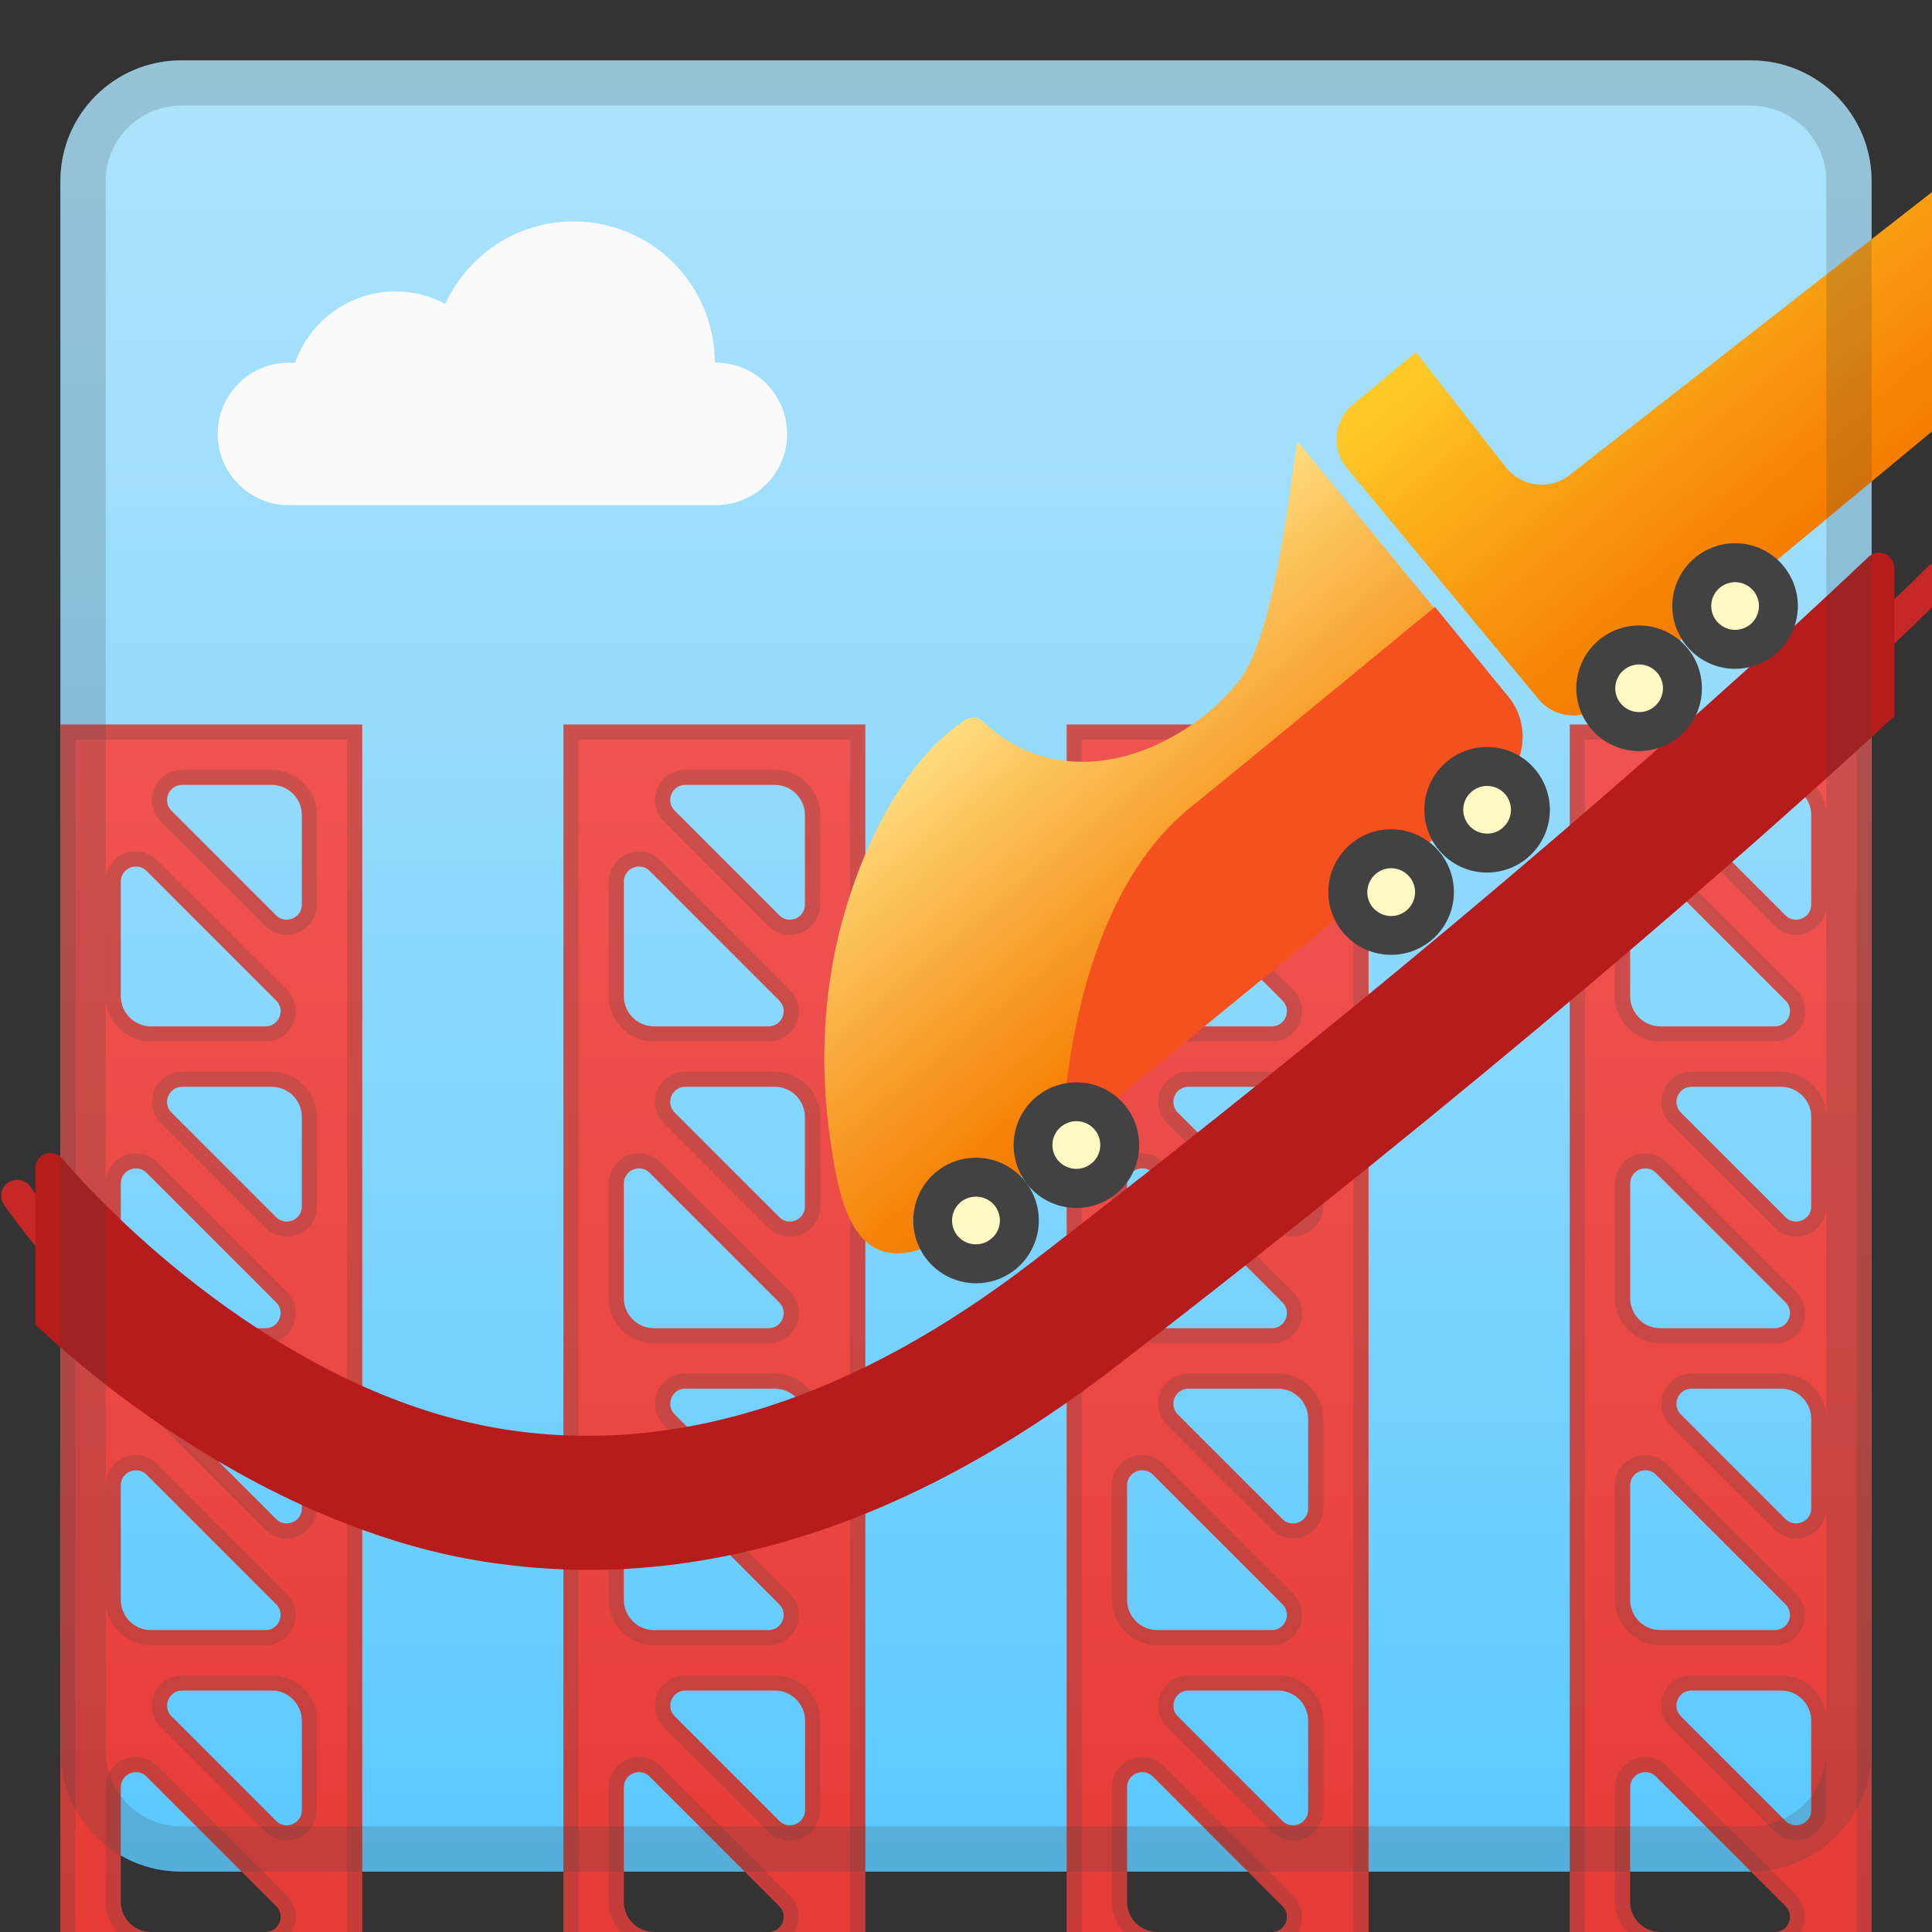 <svg width="80" height="80" viewBox="0 0 100 100" fill="none" xmlns="http://www.w3.org/2000/svg">
<rect x="0" y="0" width="100" height="100" fill="#333333" stroke="none"/>
<g clip-path="url(#clip0)">
<path d="M90.625 96.875H9.375C5.922 96.875 3.125 94.078 3.125 90.625V9.375C3.125 5.922 5.922 3.125 9.375 3.125H90.625C94.078 3.125 96.875 5.922 96.875 9.375V90.625C96.875 94.078 94.078 96.875 90.625 96.875Z" fill="url(#paint0_linear)"/>
<path d="M81.25 37.5V103.125H96.875V37.5H81.25ZM84.375 98.438V92.508C84.375 91.812 85.219 91.461 85.711 91.953L92.422 98.664C92.914 99.156 92.562 100 91.867 100H85.938C85.078 100 84.375 99.297 84.375 98.438ZM92.414 94.25L87 88.836C86.508 88.344 86.859 87.5 87.555 87.5H92.188C93.047 87.5 93.75 88.203 93.75 89.062V93.695C93.75 94.391 92.906 94.742 92.414 94.25ZM84.375 82.812V76.883C84.375 76.188 85.219 75.836 85.711 76.328L92.422 83.039C92.914 83.531 92.562 84.375 91.867 84.375H85.938C85.078 84.375 84.375 83.672 84.375 82.812ZM92.414 78.625L87 73.211C86.508 72.719 86.859 71.875 87.555 71.875H92.188C93.047 71.875 93.75 72.578 93.75 73.438V78.07C93.75 78.766 92.906 79.117 92.414 78.625ZM84.375 67.188V61.258C84.375 60.562 85.219 60.211 85.711 60.703L92.422 67.414C92.914 67.906 92.562 68.75 91.867 68.75H85.938C85.078 68.75 84.375 68.047 84.375 67.188ZM92.414 63L87 57.586C86.508 57.094 86.859 56.25 87.555 56.25H92.188C93.047 56.25 93.75 56.953 93.75 57.812V62.445C93.75 63.141 92.906 63.492 92.414 63ZM84.375 51.562V45.633C84.375 44.938 85.219 44.586 85.711 45.078L92.422 51.789C92.914 52.281 92.562 53.125 91.867 53.125H85.938C85.078 53.125 84.375 52.422 84.375 51.562ZM92.414 47.375L87 41.961C86.508 41.469 86.859 40.625 87.555 40.625H92.188C93.047 40.625 93.75 41.328 93.75 42.188V46.82C93.75 47.516 92.906 47.867 92.414 47.375ZM91.867 37.5H85.938H91.867Z" fill="url(#paint1_linear)"/>
<path opacity="0.2" d="M96.094 38.281V102.344H82.031V38.281H96.094ZM92.961 48.383C93.828 48.383 94.531 47.68 94.531 46.82V42.188C94.531 40.898 93.477 39.844 92.188 39.844H87.555C86.922 39.844 86.352 40.219 86.109 40.805C85.867 41.391 86 42.062 86.445 42.508L91.859 47.922C92.156 48.219 92.547 48.383 92.961 48.383ZM85.938 53.906H91.867C92.5 53.906 93.07 53.531 93.312 52.945C93.555 52.359 93.422 51.688 92.977 51.242L86.258 44.531C85.961 44.234 85.57 44.07 85.156 44.07C84.289 44.07 83.586 44.773 83.586 45.633V51.562C83.594 52.852 84.648 53.906 85.938 53.906ZM92.961 64.008C93.828 64.008 94.531 63.305 94.531 62.445V57.812C94.531 56.523 93.477 55.469 92.188 55.469H87.555C86.922 55.469 86.352 55.844 86.109 56.43C85.867 57.016 86 57.688 86.445 58.133L91.859 63.547C92.156 63.844 92.547 64.008 92.961 64.008ZM85.938 69.531H91.867C92.5 69.531 93.07 69.156 93.312 68.57C93.555 67.984 93.422 67.312 92.977 66.867L86.258 60.156C85.961 59.859 85.57 59.695 85.156 59.695C84.289 59.695 83.586 60.398 83.586 61.258V67.188C83.594 68.477 84.648 69.531 85.938 69.531ZM92.961 79.633C93.828 79.633 94.531 78.93 94.531 78.07V73.438C94.531 72.148 93.477 71.094 92.188 71.094H87.555C86.922 71.094 86.352 71.469 86.109 72.055C85.867 72.641 86 73.312 86.445 73.758L91.859 79.172C92.156 79.469 92.547 79.633 92.961 79.633ZM85.938 85.156H91.867C92.5 85.156 93.07 84.781 93.312 84.195C93.555 83.609 93.422 82.938 92.977 82.492L86.258 75.781C85.961 75.484 85.57 75.32 85.156 75.32C84.289 75.32 83.586 76.023 83.586 76.883V82.812C83.594 84.102 84.648 85.156 85.938 85.156ZM92.961 95.258C93.828 95.258 94.531 94.555 94.531 93.695V89.062C94.531 87.773 93.477 86.719 92.188 86.719H87.555C86.922 86.719 86.352 87.094 86.109 87.68C85.867 88.266 86 88.938 86.445 89.383L91.859 94.797C92.156 95.094 92.547 95.258 92.961 95.258ZM85.938 100.781H91.867C92.5 100.781 93.07 100.406 93.312 99.82C93.555 99.234 93.422 98.562 92.977 98.117L86.266 91.406C85.969 91.109 85.578 90.945 85.164 90.945C84.297 90.945 83.594 91.648 83.594 92.508V98.438C83.594 99.727 84.648 100.781 85.938 100.781ZM96.875 37.5H81.25V103.125H96.875V37.5ZM92.961 47.602C92.766 47.602 92.57 47.531 92.414 47.375L87 41.961C86.508 41.469 86.859 40.625 87.555 40.625H92.188C93.047 40.625 93.75 41.328 93.75 42.188V46.82C93.75 47.289 93.367 47.602 92.961 47.602ZM85.938 53.125C85.078 53.125 84.375 52.422 84.375 51.562V45.633C84.375 45.164 84.758 44.852 85.164 44.852C85.359 44.852 85.555 44.922 85.711 45.078L92.422 51.789C92.914 52.281 92.562 53.125 91.867 53.125H85.938ZM92.961 63.227C92.766 63.227 92.57 63.156 92.414 63L87 57.586C86.508 57.094 86.859 56.25 87.555 56.25H92.188C93.047 56.25 93.75 56.953 93.75 57.812V62.445C93.75 62.914 93.367 63.227 92.961 63.227ZM85.938 68.75C85.078 68.75 84.375 68.047 84.375 67.188V61.258C84.375 60.789 84.758 60.477 85.164 60.477C85.359 60.477 85.555 60.547 85.711 60.703L92.422 67.414C92.914 67.906 92.562 68.75 91.867 68.75H85.938ZM92.961 78.852C92.766 78.852 92.57 78.781 92.414 78.625L87 73.211C86.508 72.719 86.859 71.875 87.555 71.875H92.188C93.047 71.875 93.75 72.578 93.75 73.438V78.07C93.75 78.539 93.367 78.852 92.961 78.852ZM85.938 84.375C85.078 84.375 84.375 83.672 84.375 82.812V76.883C84.375 76.414 84.758 76.102 85.164 76.102C85.359 76.102 85.555 76.172 85.711 76.328L92.422 83.039C92.914 83.531 92.562 84.375 91.867 84.375H85.938ZM92.961 94.477C92.766 94.477 92.57 94.406 92.414 94.25L87 88.836C86.508 88.344 86.859 87.5 87.555 87.5H92.188C93.047 87.5 93.75 88.203 93.75 89.062V93.695C93.75 94.164 93.367 94.477 92.961 94.477ZM85.938 100C85.078 100 84.375 99.297 84.375 98.438V92.508C84.375 92.039 84.758 91.727 85.164 91.727C85.359 91.727 85.555 91.797 85.711 91.953L92.422 98.664C92.914 99.156 92.562 100 91.867 100H85.938Z" fill="#424242"/>
<path d="M55.211 37.5V103.125H70.836V37.5H55.211ZM58.336 98.438V92.508C58.336 91.812 59.18 91.461 59.672 91.953L66.383 98.664C66.875 99.156 66.523 100 65.828 100H59.898C59.484 100 59.087 99.835 58.794 99.542C58.501 99.249 58.336 98.852 58.336 98.438ZM66.375 94.25L60.961 88.836C60.469 88.344 60.82 87.5 61.516 87.5H66.148C67.008 87.5 67.711 88.203 67.711 89.062V93.695C67.711 94.391 66.867 94.742 66.375 94.25ZM58.336 82.812V76.883C58.336 76.188 59.18 75.836 59.672 76.328L66.383 83.039C66.875 83.531 66.523 84.375 65.828 84.375H59.898C59.484 84.375 59.087 84.21 58.794 83.917C58.501 83.624 58.336 83.227 58.336 82.812ZM66.375 78.625L60.961 73.211C60.469 72.719 60.82 71.875 61.516 71.875H66.148C67.008 71.875 67.711 72.578 67.711 73.438V78.07C67.711 78.766 66.867 79.117 66.375 78.625ZM58.336 67.188V61.258C58.336 60.562 59.18 60.211 59.672 60.703L66.383 67.414C66.875 67.906 66.523 68.75 65.828 68.75H59.898C59.484 68.75 59.087 68.585 58.794 68.292C58.501 67.999 58.336 67.602 58.336 67.188ZM66.375 63L60.961 57.586C60.469 57.094 60.82 56.25 61.516 56.25H66.148C67.008 56.25 67.711 56.953 67.711 57.812V62.445C67.711 63.141 66.867 63.492 66.375 63ZM58.336 51.562V45.633C58.336 44.938 59.18 44.586 59.672 45.078L66.383 51.789C66.875 52.281 66.523 53.125 65.828 53.125H59.898C59.484 53.125 59.087 52.96 58.794 52.667C58.501 52.374 58.336 51.977 58.336 51.562ZM66.375 47.375L60.961 41.961C60.469 41.469 60.82 40.625 61.516 40.625H66.148C67.008 40.625 67.711 41.328 67.711 42.188V46.82C67.711 47.516 66.867 47.867 66.375 47.375ZM65.82 37.5H59.891H65.82Z" fill="url(#paint2_linear)"/>
<path opacity="0.2" d="M70.055 38.281V102.344H55.992V38.281H70.055ZM66.922 48.383C67.789 48.383 68.492 47.68 68.492 46.82V42.188C68.492 40.898 67.438 39.844 66.148 39.844H61.516C60.883 39.844 60.312 40.219 60.07 40.805C59.828 41.391 59.961 42.062 60.406 42.508L65.82 47.922C66.117 48.219 66.508 48.383 66.922 48.383ZM59.898 53.906H65.828C66.461 53.906 67.031 53.531 67.273 52.945C67.516 52.359 67.383 51.688 66.938 51.242L60.219 44.531C59.922 44.234 59.531 44.07 59.117 44.07C58.25 44.07 57.547 44.773 57.547 45.633V51.562C57.555 52.852 58.602 53.906 59.898 53.906ZM66.922 64.008C67.789 64.008 68.492 63.305 68.492 62.445V57.812C68.492 56.523 67.438 55.469 66.148 55.469H61.516C60.883 55.469 60.312 55.844 60.07 56.43C59.828 57.016 59.961 57.688 60.406 58.133L65.82 63.547C66.117 63.844 66.508 64.008 66.922 64.008ZM59.898 69.531H65.828C66.461 69.531 67.031 69.156 67.273 68.57C67.516 67.984 67.383 67.312 66.938 66.867L60.219 60.156C59.922 59.859 59.531 59.695 59.117 59.695C58.25 59.695 57.547 60.398 57.547 61.258V67.188C57.555 68.477 58.602 69.531 59.898 69.531ZM66.922 79.633C67.789 79.633 68.492 78.93 68.492 78.07V73.438C68.492 72.148 67.438 71.094 66.148 71.094H61.516C60.883 71.094 60.312 71.469 60.07 72.055C59.828 72.641 59.961 73.312 60.406 73.758L65.82 79.172C66.117 79.469 66.508 79.633 66.922 79.633ZM59.898 85.156H65.828C66.461 85.156 67.031 84.781 67.273 84.195C67.516 83.609 67.383 82.938 66.938 82.492L60.219 75.781C59.922 75.484 59.531 75.32 59.117 75.32C58.25 75.32 57.547 76.023 57.547 76.883V82.812C57.555 84.102 58.602 85.156 59.898 85.156ZM66.922 95.258C67.789 95.258 68.492 94.555 68.492 93.695V89.062C68.492 87.773 67.438 86.719 66.148 86.719H61.516C60.883 86.719 60.312 87.094 60.07 87.68C59.828 88.266 59.961 88.938 60.406 89.383L65.82 94.797C66.117 95.094 66.508 95.258 66.922 95.258ZM59.898 100.781H65.828C66.461 100.781 67.031 100.406 67.273 99.82C67.516 99.234 67.383 98.562 66.938 98.117L60.219 91.406C59.922 91.109 59.531 90.945 59.117 90.945C58.25 90.945 57.547 91.648 57.547 92.508V98.438C57.555 99.727 58.602 100.781 59.898 100.781ZM70.836 37.5H55.211V103.125H70.836V37.5ZM66.922 47.602C66.727 47.602 66.531 47.531 66.375 47.375L60.961 41.961C60.469 41.469 60.82 40.625 61.516 40.625H66.148C67.008 40.625 67.711 41.328 67.711 42.188V46.82C67.711 47.289 67.32 47.602 66.922 47.602ZM59.898 53.125C59.039 53.125 58.336 52.422 58.336 51.562V45.633C58.336 45.164 58.719 44.852 59.125 44.852C59.32 44.852 59.516 44.922 59.672 45.078L66.383 51.789C66.875 52.281 66.523 53.125 65.828 53.125H59.898ZM66.922 63.227C66.727 63.227 66.531 63.156 66.375 63L60.961 57.586C60.469 57.094 60.82 56.25 61.516 56.25H66.148C67.008 56.25 67.711 56.953 67.711 57.812V62.445C67.711 62.914 67.32 63.227 66.922 63.227ZM59.898 68.75C59.039 68.75 58.336 68.047 58.336 67.188V61.258C58.336 60.789 58.719 60.477 59.125 60.477C59.32 60.477 59.516 60.547 59.672 60.703L66.383 67.414C66.875 67.906 66.523 68.75 65.828 68.75H59.898ZM66.922 78.852C66.727 78.852 66.531 78.781 66.375 78.625L60.961 73.211C60.469 72.719 60.82 71.875 61.516 71.875H66.148C67.008 71.875 67.711 72.578 67.711 73.438V78.07C67.711 78.539 67.32 78.852 66.922 78.852ZM59.898 84.375C59.039 84.375 58.336 83.672 58.336 82.812V76.883C58.336 76.414 58.719 76.102 59.125 76.102C59.32 76.102 59.516 76.172 59.672 76.328L66.383 83.039C66.875 83.531 66.523 84.375 65.828 84.375H59.898ZM66.922 94.477C66.727 94.477 66.531 94.406 66.375 94.25L60.961 88.836C60.469 88.344 60.82 87.5 61.516 87.5H66.148C67.008 87.5 67.711 88.203 67.711 89.062V93.695C67.711 94.164 67.32 94.477 66.922 94.477ZM59.898 100C59.039 100 58.336 99.297 58.336 98.438V92.508C58.336 92.039 58.719 91.727 59.125 91.727C59.32 91.727 59.516 91.797 59.672 91.953L66.383 98.664C66.875 99.156 66.523 100 65.828 100H59.898Z" fill="#424242"/>
<path d="M29.164 37.5V103.125H44.789V37.5H29.164ZM32.289 98.438V92.508C32.289 91.812 33.133 91.461 33.625 91.953L40.336 98.664C40.828 99.156 40.477 100 39.781 100H33.852C32.992 100 32.289 99.297 32.289 98.438ZM40.336 94.25L34.922 88.836C34.43 88.344 34.781 87.5 35.477 87.5H40.109C40.969 87.5 41.672 88.203 41.672 89.062V93.695C41.664 94.391 40.828 94.742 40.336 94.25ZM32.289 82.812V76.883C32.289 76.188 33.133 75.836 33.625 76.328L40.336 83.039C40.828 83.531 40.477 84.375 39.781 84.375H33.852C32.992 84.375 32.289 83.672 32.289 82.812ZM40.336 78.625L34.922 73.211C34.43 72.719 34.773 71.875 35.469 71.875H40.102C40.961 71.875 41.664 72.578 41.664 73.438V78.07C41.664 78.766 40.828 79.117 40.336 78.625ZM32.289 67.188V61.258C32.289 60.562 33.133 60.211 33.625 60.703L40.336 67.414C40.828 67.906 40.477 68.75 39.781 68.75H33.852C32.992 68.75 32.289 68.047 32.289 67.188ZM40.336 63L34.922 57.586C34.43 57.094 34.773 56.25 35.469 56.25H40.102C40.961 56.25 41.664 56.953 41.664 57.812V62.445C41.664 63.141 40.828 63.492 40.336 63ZM32.289 51.562V45.633C32.289 44.938 33.133 44.586 33.625 45.078L40.336 51.789C40.828 52.281 40.477 53.125 39.781 53.125H33.852C32.992 53.125 32.289 52.422 32.289 51.562ZM40.336 47.375L34.922 41.961C34.43 41.469 34.773 40.625 35.469 40.625H40.102C40.961 40.625 41.664 41.328 41.664 42.188V46.82C41.664 47.516 40.828 47.867 40.336 47.375ZM39.781 37.5H33.852H39.781Z" fill="url(#paint3_linear)"/>
<path opacity="0.2" d="M44.008 38.281V102.344H29.945V38.281H44.008ZM40.883 48.383C41.75 48.383 42.453 47.68 42.453 46.82V42.188C42.453 40.898 41.398 39.844 40.109 39.844H35.469C34.836 39.844 34.266 40.219 34.023 40.805C33.781 41.391 33.914 42.062 34.359 42.508L39.773 47.922C40.078 48.219 40.469 48.383 40.883 48.383ZM33.852 53.906H39.781C40.414 53.906 40.984 53.531 41.227 52.945C41.469 52.359 41.336 51.688 40.891 51.242L34.18 44.531C33.883 44.234 33.492 44.07 33.078 44.07C32.211 44.07 31.508 44.773 31.508 45.633V51.562C31.508 52.852 32.562 53.906 33.852 53.906ZM40.883 64.008C41.75 64.008 42.453 63.305 42.453 62.445V57.812C42.453 56.523 41.398 55.469 40.109 55.469H35.469C34.836 55.469 34.266 55.844 34.023 56.43C33.781 57.016 33.914 57.688 34.359 58.133L39.773 63.547C40.078 63.844 40.469 64.008 40.883 64.008ZM33.852 69.531H39.781C40.414 69.531 40.984 69.156 41.227 68.57C41.469 67.984 41.336 67.312 40.891 66.867L34.18 60.156C33.883 59.859 33.492 59.695 33.078 59.695C32.211 59.695 31.508 60.398 31.508 61.258V67.188C31.508 68.477 32.562 69.531 33.852 69.531ZM40.883 79.633C41.75 79.633 42.453 78.93 42.453 78.07V73.438C42.453 72.148 41.398 71.094 40.109 71.094H35.469C34.836 71.094 34.266 71.469 34.023 72.055C33.781 72.641 33.914 73.312 34.359 73.758L39.773 79.172C40.078 79.469 40.469 79.633 40.883 79.633ZM33.852 85.156H39.781C40.414 85.156 40.984 84.781 41.227 84.195C41.469 83.609 41.336 82.938 40.891 82.492L34.18 75.781C33.883 75.484 33.492 75.32 33.078 75.32C32.211 75.32 31.508 76.023 31.508 76.883V82.812C31.508 84.102 32.562 85.156 33.852 85.156ZM40.883 95.258C41.75 95.258 42.453 94.555 42.453 93.695V89.062C42.453 87.773 41.398 86.719 40.109 86.719H35.469C34.836 86.719 34.266 87.094 34.023 87.68C33.781 88.266 33.914 88.938 34.359 89.383L39.773 94.797C40.078 95.094 40.469 95.258 40.883 95.258ZM33.852 100.781H39.781C40.414 100.781 40.984 100.406 41.227 99.82C41.469 99.234 41.336 98.562 40.891 98.117L34.18 91.406C33.883 91.109 33.492 90.945 33.078 90.945C32.211 90.945 31.508 91.648 31.508 92.508V98.438C31.508 99.727 32.562 100.781 33.852 100.781ZM44.789 37.5H29.164V103.125H44.789V37.5ZM40.883 47.602C40.688 47.602 40.492 47.531 40.336 47.375L34.922 41.961C34.43 41.469 34.773 40.625 35.469 40.625H40.102C40.961 40.625 41.664 41.328 41.664 42.188V46.82C41.664 47.289 41.281 47.602 40.883 47.602ZM33.852 53.125C32.992 53.125 32.289 52.422 32.289 51.562V45.633C32.289 45.164 32.672 44.852 33.078 44.852C33.273 44.852 33.469 44.922 33.625 45.078L40.336 51.789C40.828 52.281 40.477 53.125 39.781 53.125H33.852ZM40.883 63.227C40.688 63.227 40.492 63.156 40.336 63L34.922 57.586C34.43 57.094 34.773 56.25 35.469 56.25H40.102C40.961 56.25 41.664 56.953 41.664 57.812V62.445C41.664 62.914 41.281 63.227 40.883 63.227ZM33.852 68.75C32.992 68.75 32.289 68.047 32.289 67.188V61.258C32.289 60.789 32.672 60.477 33.078 60.477C33.273 60.477 33.469 60.547 33.625 60.703L40.336 67.414C40.828 67.906 40.477 68.75 39.781 68.75H33.852ZM40.883 78.852C40.688 78.852 40.492 78.781 40.336 78.625L34.922 73.211C34.43 72.719 34.773 71.875 35.469 71.875H40.102C40.961 71.875 41.664 72.578 41.664 73.438V78.07C41.664 78.539 41.281 78.852 40.883 78.852ZM33.852 84.375C32.992 84.375 32.289 83.672 32.289 82.812V76.883C32.289 76.414 32.672 76.102 33.078 76.102C33.273 76.102 33.469 76.172 33.625 76.328L40.336 83.039C40.828 83.531 40.477 84.375 39.781 84.375H33.852ZM40.883 94.477C40.688 94.477 40.492 94.406 40.336 94.25L34.922 88.836C34.43 88.344 34.781 87.5 35.477 87.5H40.109C40.969 87.5 41.672 88.203 41.672 89.062V93.695C41.664 94.164 41.281 94.477 40.883 94.477ZM33.852 100C32.992 100 32.289 99.297 32.289 98.438V92.508C32.289 92.039 32.672 91.727 33.078 91.727C33.273 91.727 33.469 91.797 33.625 91.953L40.336 98.664C40.828 99.156 40.477 100 39.781 100H33.852Z" fill="#424242"/>
<path d="M3.125 37.5V103.125H18.75V37.5H3.125ZM6.25 98.438V92.508C6.25 91.812 7.094 91.461 7.586 91.953L14.297 98.664C14.789 99.156 14.438 100 13.742 100H7.812C6.953 100 6.25 99.297 6.25 98.438ZM14.289 94.25L8.875 88.836C8.383 88.344 8.734 87.5 9.43 87.5H14.062C14.922 87.5 15.625 88.203 15.625 89.062V93.695C15.625 94.391 14.781 94.742 14.289 94.25ZM6.25 82.812V76.883C6.25 76.188 7.094 75.836 7.586 76.328L14.297 83.039C14.789 83.531 14.438 84.375 13.742 84.375H7.812C6.953 84.375 6.25 83.672 6.25 82.812ZM14.289 78.625L8.875 73.211C8.383 72.719 8.734 71.875 9.43 71.875H14.062C14.922 71.875 15.625 72.578 15.625 73.438V78.07C15.625 78.766 14.781 79.117 14.289 78.625ZM6.25 67.188V61.258C6.25 60.562 7.094 60.211 7.586 60.703L14.297 67.414C14.789 67.906 14.438 68.75 13.742 68.75H7.812C6.953 68.75 6.25 68.047 6.25 67.188ZM14.289 63L8.875 57.586C8.383 57.094 8.734 56.25 9.43 56.25H14.062C14.922 56.25 15.625 56.953 15.625 57.812V62.445C15.625 63.141 14.781 63.492 14.289 63ZM6.25 51.562V45.633C6.25 44.938 7.094 44.586 7.586 45.078L14.297 51.789C14.789 52.281 14.438 53.125 13.742 53.125H7.812C6.953 53.125 6.25 52.422 6.25 51.562ZM14.289 47.375L8.875 41.961C8.383 41.469 8.734 40.625 9.43 40.625H14.062C14.922 40.625 15.625 41.328 15.625 42.188V46.82C15.625 47.516 14.781 47.867 14.289 47.375ZM13.742 37.5H7.812H13.742Z" fill="url(#paint4_linear)"/>
<path opacity="0.2" d="M17.969 38.281V102.344H3.906V38.281H17.969ZM14.836 48.383C15.703 48.383 16.406 47.68 16.406 46.82V42.188C16.406 40.898 15.352 39.844 14.062 39.844H9.43C8.797 39.844 8.227 40.219 7.984 40.805C7.742 41.391 7.875 42.062 8.32 42.508L13.734 47.922C14.031 48.219 14.422 48.383 14.836 48.383ZM7.812 53.906H13.742C14.375 53.906 14.945 53.531 15.188 52.945C15.43 52.359 15.297 51.688 14.852 51.242L8.133 44.531C7.836 44.234 7.445 44.07 7.031 44.07C6.164 44.07 5.461 44.773 5.461 45.633V51.562C5.469 52.852 6.523 53.906 7.812 53.906ZM14.836 64.008C15.703 64.008 16.406 63.305 16.406 62.445V57.812C16.406 56.523 15.352 55.469 14.062 55.469H9.43C8.797 55.469 8.227 55.844 7.984 56.43C7.742 57.016 7.875 57.688 8.32 58.133L13.734 63.547C14.031 63.844 14.422 64.008 14.836 64.008ZM7.812 69.531H13.742C14.375 69.531 14.945 69.156 15.188 68.57C15.43 67.984 15.297 67.312 14.852 66.867L8.133 60.156C7.836 59.859 7.445 59.695 7.031 59.695C6.164 59.695 5.461 60.398 5.461 61.258V67.188C5.469 68.477 6.523 69.531 7.812 69.531ZM14.836 79.633C15.703 79.633 16.406 78.93 16.406 78.07V73.438C16.406 72.148 15.352 71.094 14.062 71.094H9.43C8.797 71.094 8.227 71.469 7.984 72.055C7.742 72.641 7.875 73.312 8.32 73.758L13.734 79.172C14.031 79.469 14.422 79.633 14.836 79.633ZM7.812 85.156H13.742C14.375 85.156 14.945 84.781 15.188 84.195C15.43 83.609 15.297 82.938 14.852 82.492L8.133 75.781C7.836 75.484 7.445 75.32 7.031 75.32C6.164 75.32 5.461 76.023 5.461 76.883V82.812C5.469 84.102 6.523 85.156 7.812 85.156ZM14.836 95.258C15.703 95.258 16.406 94.555 16.406 93.695V89.062C16.406 87.773 15.352 86.719 14.062 86.719H9.43C8.797 86.719 8.227 87.094 7.984 87.68C7.742 88.266 7.875 88.938 8.32 89.383L13.734 94.797C14.031 95.094 14.422 95.258 14.836 95.258ZM7.812 100.781H13.742C14.375 100.781 14.945 100.406 15.188 99.82C15.43 99.234 15.297 98.562 14.852 98.117L8.133 91.406C7.836 91.109 7.445 90.945 7.031 90.945C6.164 90.945 5.461 91.648 5.461 92.508V98.438C5.469 99.727 6.523 100.781 7.812 100.781ZM18.75 37.5H3.125V103.125H18.75V37.5ZM14.836 47.602C14.641 47.602 14.445 47.531 14.289 47.375L8.875 41.961C8.383 41.469 8.734 40.625 9.43 40.625H14.062C14.922 40.625 15.625 41.328 15.625 42.188V46.82C15.625 47.289 15.242 47.602 14.836 47.602ZM7.812 53.125C6.953 53.125 6.25 52.422 6.25 51.562V45.633C6.25 45.164 6.633 44.852 7.039 44.852C7.234 44.852 7.43 44.922 7.586 45.078L14.297 51.789C14.789 52.281 14.438 53.125 13.742 53.125H7.812ZM14.836 63.227C14.641 63.227 14.445 63.156 14.289 63L8.875 57.586C8.383 57.094 8.734 56.25 9.43 56.25H14.062C14.922 56.25 15.625 56.953 15.625 57.812V62.445C15.625 62.914 15.242 63.227 14.836 63.227ZM7.812 68.75C6.953 68.75 6.25 68.047 6.25 67.188V61.258C6.25 60.789 6.633 60.477 7.039 60.477C7.234 60.477 7.43 60.547 7.586 60.703L14.297 67.414C14.789 67.906 14.438 68.75 13.742 68.75H7.812ZM14.836 78.852C14.641 78.852 14.445 78.781 14.289 78.625L8.875 73.211C8.383 72.719 8.734 71.875 9.43 71.875H14.062C14.922 71.875 15.625 72.578 15.625 73.438V78.07C15.625 78.539 15.242 78.852 14.836 78.852ZM7.812 84.375C6.953 84.375 6.25 83.672 6.25 82.812V76.883C6.25 76.414 6.633 76.102 7.039 76.102C7.234 76.102 7.43 76.172 7.586 76.328L14.297 83.039C14.789 83.531 14.438 84.375 13.742 84.375H7.812ZM14.836 94.477C14.641 94.477 14.445 94.406 14.289 94.25L8.875 88.836C8.383 88.344 8.734 87.5 9.43 87.5H14.062C14.922 87.5 15.625 88.203 15.625 89.062V93.695C15.625 94.164 15.242 94.477 14.836 94.477ZM7.812 100C6.953 100 6.25 99.297 6.25 98.438V92.508C6.25 92.039 6.633 91.727 7.039 91.727C7.234 91.727 7.43 91.797 7.586 91.953L14.297 98.664C14.789 99.156 14.438 100 13.742 100H7.812Z" fill="#424242"/>
<path d="M29.547 78.977C27.946 78.961 26.352 78.82 24.766 78.547C9.516 75.984 0.579 62.906 0.204 62.352C-0.054 61.977 0.047 61.461 0.43 61.203C0.813 60.953 1.321 61.047 1.579 61.43C1.665 61.562 10.508 74.484 25.055 76.93C34.196 78.469 43.657 75.594 53.188 68.406C84.407 44.852 99.626 29.484 99.774 29.336C100.094 29.008 100.618 29.008 100.946 29.328C101.274 29.648 101.274 30.172 100.954 30.5C100.805 30.656 85.516 46.102 54.18 69.734C45.907 75.961 37.641 79.062 29.547 78.977Z" fill="#C62828"/>
<path d="M96.719 28.82C89.828 35.352 75.562 48.25 53.516 65.25C44.219 72.422 35.016 75.359 26.172 73.992C15.289 72.305 6.25 63.531 3.219 59.961C2.742 59.398 1.828 59.734 1.828 60.477V68.555C6.539 73 15.305 79.297 25.039 80.828C26.844 81.109 28.664 81.258 30.477 81.258C39.531 81.258 48.672 77.734 57.742 70.742C76.969 55.914 90.242 44.281 98.047 37.078V29.406C98.047 28.703 97.219 28.344 96.719 28.82Z" fill="#B71C1C"/>
<path d="M78.102 36.195L67.188 22.883C66.985 22.633 66.258 32.633 64.086 35.297C63.625 35.859 63.11 36.391 62.524 36.875C58.805 39.93 54.078 40.438 50.899 37.359C50.625 37.094 50.227 37.086 49.93 37.281C46.672 39.453 44.578 44.039 43.594 47.672C42.586 51.383 42.422 55.305 42.992 59.102C43.344 61.414 43.883 65.508 47.164 64.789C48.032 64.602 48.828 64.156 49.516 63.594L77.664 40.586C77.982 40.327 78.245 40.008 78.439 39.646C78.633 39.285 78.754 38.889 78.795 38.481C78.835 38.074 78.795 37.662 78.676 37.269C78.557 36.877 78.362 36.512 78.102 36.195Z" fill="url(#paint5_linear)"/>
<path d="M74.274 31.414C72.938 32.508 63.391 40.375 61.68 41.742C55.032 47.031 54.977 59.148 54.977 59.148L77.665 40.594C79.001 39.5 79.188 37.422 78.094 36.086L74.274 31.414Z" fill="#F4511E"/>
<path d="M107.82 12.797L103.305 7.359L81.234 24.594C80.992 24.784 80.714 24.924 80.418 25.006C80.121 25.088 79.811 25.111 79.505 25.073C79.2 25.035 78.905 24.938 78.637 24.786C78.369 24.634 78.134 24.43 77.945 24.188L73.289 18.227L70.023 20.938C69.546 21.334 69.246 21.905 69.189 22.523C69.132 23.141 69.322 23.757 69.719 24.234L79.633 36.188C80.03 36.665 80.6 36.965 81.218 37.022C81.836 37.079 82.452 36.889 82.93 36.492L107.508 16.102C107.986 15.704 108.288 15.133 108.347 14.514C108.405 13.894 108.216 13.277 107.82 12.797Z" fill="url(#paint6_linear)"/>
<path d="M55.719 61.516C55.008 61.516 54.352 61.188 53.922 60.617C53.566 60.141 53.413 59.544 53.497 58.955C53.58 58.367 53.893 57.835 54.367 57.477C54.758 57.18 55.227 57.031 55.711 57.031C56.422 57.031 57.078 57.359 57.508 57.93C57.867 58.406 58.016 59 57.937 59.594C57.852 60.188 57.539 60.711 57.062 61.07C56.672 61.359 56.203 61.516 55.719 61.516Z" fill="#FFF9C4"/>
<path d="M55.711 58.031C55.888 58.031 56.063 58.068 56.224 58.141C56.386 58.214 56.529 58.321 56.646 58.454C56.762 58.587 56.849 58.744 56.899 58.914C56.949 59.084 56.962 59.262 56.938 59.438C56.891 59.766 56.719 60.055 56.453 60.25C56.324 60.348 56.176 60.42 56.018 60.461C55.861 60.502 55.697 60.512 55.536 60.489C55.375 60.467 55.22 60.413 55.079 60.33C54.939 60.247 54.817 60.138 54.719 60.008C54.524 59.742 54.438 59.422 54.485 59.094C54.531 58.766 54.703 58.477 54.969 58.281C55.25 58.078 55.524 58.031 55.711 58.031ZM55.711 56.023C55.031 56.023 54.344 56.234 53.766 56.672C53.424 56.928 53.136 57.25 52.919 57.617C52.701 57.985 52.559 58.392 52.498 58.815C52.438 59.238 52.462 59.669 52.568 60.082C52.674 60.496 52.861 60.885 53.117 61.227C53.42 61.63 53.813 61.957 54.265 62.182C54.717 62.407 55.214 62.524 55.719 62.523C56.399 62.523 57.086 62.312 57.664 61.875C58.006 61.618 58.294 61.297 58.511 60.93C58.729 60.562 58.872 60.155 58.932 59.732C58.992 59.309 58.968 58.878 58.862 58.465C58.756 58.051 58.569 57.662 58.313 57.32C58.011 56.916 57.618 56.587 57.166 56.362C56.714 56.137 56.216 56.021 55.711 56.023Z" fill="#424242"/>
<path d="M50.515 65.422C49.804 65.422 49.148 65.094 48.718 64.523C48.359 64.047 48.21 63.453 48.288 62.859C48.374 62.266 48.687 61.742 49.163 61.383C49.398 61.205 49.666 61.075 49.952 61.001C50.237 60.927 50.534 60.91 50.826 60.951C51.118 60.993 51.399 61.092 51.653 61.242C51.906 61.392 52.128 61.592 52.304 61.828C52.663 62.305 52.812 62.898 52.734 63.492C52.648 64.086 52.343 64.609 51.859 64.969C51.468 65.266 51.007 65.422 50.515 65.422Z" fill="#FFF9C4"/>
<path d="M50.515 61.938C50.692 61.937 50.867 61.974 51.029 62.047C51.19 62.12 51.334 62.227 51.45 62.36C51.566 62.494 51.653 62.651 51.703 62.82C51.753 62.99 51.767 63.169 51.742 63.344C51.695 63.672 51.523 63.961 51.258 64.156C51.128 64.254 50.98 64.326 50.823 64.367C50.665 64.408 50.501 64.418 50.34 64.395C50.179 64.373 50.024 64.319 49.884 64.236C49.743 64.154 49.621 64.044 49.523 63.914C49.117 63.367 49.226 62.594 49.773 62.18C50.047 61.984 50.328 61.938 50.515 61.938ZM50.515 59.922C49.836 59.922 49.148 60.133 48.57 60.57C48.228 60.827 47.941 61.148 47.723 61.516C47.506 61.883 47.363 62.29 47.303 62.713C47.242 63.136 47.266 63.567 47.372 63.981C47.478 64.394 47.665 64.783 47.922 65.125C48.225 65.528 48.618 65.856 49.069 66.081C49.521 66.306 50.019 66.423 50.523 66.422C51.203 66.422 51.89 66.211 52.468 65.773C52.81 65.517 53.098 65.196 53.315 64.828C53.533 64.46 53.676 64.053 53.736 63.63C53.796 63.208 53.773 62.777 53.666 62.363C53.56 61.949 53.373 61.56 53.117 61.219C52.813 60.817 52.419 60.49 51.968 60.265C51.517 60.04 51.02 59.923 50.515 59.922Z" fill="#424242"/>
<path d="M76.976 44.156C76.265 44.156 75.609 43.828 75.179 43.266C74.82 42.789 74.664 42.195 74.75 41.602C74.836 41.008 75.14 40.484 75.617 40.125C76.007 39.828 76.476 39.672 76.968 39.672C77.679 39.672 78.336 40 78.757 40.562C79.5 41.547 79.304 42.961 78.32 43.703C77.929 44 77.468 44.156 76.976 44.156Z" fill="#FFF9C4"/>
<path d="M76.969 40.68C77.359 40.68 77.719 40.859 77.961 41.172C78.156 41.438 78.242 41.758 78.195 42.086C78.154 42.38 78.008 42.649 77.784 42.844C77.56 43.04 77.273 43.148 76.977 43.148C76.586 43.148 76.227 42.969 75.984 42.656C75.789 42.391 75.703 42.07 75.75 41.742C75.791 41.448 75.937 41.179 76.161 40.984C76.385 40.788 76.672 40.681 76.969 40.68ZM76.969 38.664C76.107 38.665 75.281 39.008 74.672 39.619C74.063 40.229 73.722 41.056 73.723 41.918C73.724 42.78 74.067 43.606 74.677 44.215C75.288 44.824 76.115 45.165 76.977 45.164C77.581 45.163 78.173 44.993 78.686 44.675C79.199 44.356 79.613 43.9 79.882 43.359C80.151 42.818 80.263 42.212 80.207 41.611C80.15 41.009 79.927 40.435 79.562 39.953C79.26 39.552 78.868 39.226 78.418 39.002C77.968 38.779 77.472 38.663 76.969 38.664Z" fill="#424242"/>
<path d="M72 48.422C71.289 48.422 70.633 48.094 70.211 47.531C69.852 47.055 69.695 46.461 69.781 45.867C69.867 45.273 70.172 44.75 70.649 44.391C71.039 44.094 71.508 43.938 72 43.938C72.711 43.938 73.367 44.266 73.789 44.828C74.531 45.812 74.336 47.227 73.352 47.969C72.961 48.258 72.492 48.422 72 48.422Z" fill="#FFF9C4"/>
<path d="M72.001 44.938C72.391 44.938 72.751 45.117 72.993 45.43C73.407 45.977 73.297 46.75 72.751 47.164C72.477 47.367 72.196 47.414 72.008 47.414C71.618 47.414 71.258 47.234 71.016 46.922C70.821 46.656 70.735 46.336 70.782 46.008C70.829 45.68 71.001 45.391 71.258 45.195C71.532 44.984 71.813 44.938 72.001 44.938ZM72.001 42.922C71.138 42.923 70.312 43.266 69.704 43.877C69.095 44.487 68.753 45.314 68.754 46.176C68.755 47.038 69.099 47.864 69.709 48.473C70.319 49.081 71.146 49.423 72.008 49.422C72.87 49.421 73.697 49.077 74.305 48.467C74.914 47.857 75.255 47.03 75.254 46.168C75.253 45.306 74.91 44.48 74.3 43.871C73.689 43.262 72.862 42.921 72.001 42.922Z" fill="#424242"/>
<path d="M89.812 33.609C89.101 33.609 88.445 33.281 88.023 32.719C87.667 32.243 87.513 31.647 87.595 31.058C87.677 30.47 87.988 29.938 88.461 29.578C88.851 29.281 89.32 29.125 89.812 29.125C90.523 29.125 91.18 29.453 91.601 30.016C92.344 31 92.148 32.414 91.164 33.156C90.773 33.453 90.305 33.609 89.812 33.609Z" fill="#FFF9C4"/>
<path d="M89.805 30.133C90.195 30.133 90.555 30.312 90.797 30.625C90.992 30.891 91.078 31.211 91.031 31.539C90.99 31.833 90.844 32.102 90.62 32.298C90.396 32.493 90.109 32.601 89.812 32.602C89.422 32.602 89.062 32.422 88.82 32.109C88.625 31.844 88.539 31.523 88.586 31.195C88.627 30.901 88.773 30.632 88.997 30.437C89.221 30.242 89.508 30.134 89.805 30.133ZM89.805 28.117C88.943 28.118 88.117 28.462 87.508 29.072C86.899 29.682 86.558 30.509 86.559 31.371C86.56 32.233 86.903 33.059 87.513 33.668C88.124 34.277 88.951 34.618 89.812 34.617C90.417 34.616 91.009 34.447 91.522 34.128C92.035 33.809 92.449 33.353 92.718 32.812C92.987 32.271 93.099 31.665 93.043 31.064C92.986 30.462 92.763 29.888 92.398 29.406C92.096 29.005 91.704 28.679 91.254 28.455C90.804 28.232 90.307 28.116 89.805 28.117Z" fill="#424242"/>
<path d="M84.836 37.867C84.125 37.867 83.469 37.539 83.047 36.977C82.688 36.5 82.531 35.906 82.617 35.312C82.703 34.719 83.008 34.195 83.484 33.836C83.875 33.539 84.344 33.383 84.836 33.383C85.547 33.383 86.203 33.711 86.625 34.273C87.367 35.258 87.172 36.672 86.188 37.414C85.797 37.711 85.328 37.867 84.836 37.867Z" fill="#FFF9C4"/>
<path d="M84.836 34.391C85.227 34.391 85.586 34.57 85.829 34.883C86.024 35.148 86.11 35.469 86.063 35.797C86.022 36.091 85.876 36.36 85.652 36.555C85.428 36.751 85.141 36.858 84.844 36.859C84.454 36.859 84.094 36.68 83.852 36.367C83.657 36.102 83.571 35.781 83.618 35.453C83.659 35.159 83.805 34.89 84.029 34.695C84.253 34.499 84.539 34.392 84.836 34.391ZM84.836 32.375C83.975 32.376 83.148 32.719 82.54 33.33C81.931 33.94 81.589 34.767 81.59 35.629C81.591 36.491 81.935 37.317 82.545 37.926C83.155 38.535 83.982 38.876 84.844 38.875C85.706 38.874 86.532 38.531 87.141 37.92C87.75 37.31 88.091 36.483 88.09 35.621C88.089 34.759 87.746 33.933 87.136 33.324C86.525 32.715 85.698 32.374 84.836 32.375Z" fill="#424242"/>
<path d="M37.062 18.773H37C37 16.834 36.23 14.974 34.858 13.603C33.487 12.231 31.627 11.461 29.688 11.461C26.742 11.461 24.203 13.211 23.047 15.727C22.281 15.32 21.406 15.086 20.477 15.086C18.062 15.086 16.023 16.633 15.266 18.789C15.164 18.781 15.055 18.773 14.953 18.773C12.922 18.773 11.266 20.422 11.266 22.461C11.266 24.492 12.914 26.148 14.953 26.148H37.055C39.086 26.148 40.742 24.5 40.742 22.461C40.742 20.43 39.094 18.773 37.062 18.773Z" fill="#FAFAFA"/>
<path opacity="0.2" d="M90.625 5.469C92.781 5.469 94.531 7.219 94.531 9.375V90.625C94.531 92.781 92.781 94.531 90.625 94.531H9.375C7.219 94.531 5.469 92.781 5.469 90.625V9.375C5.469 7.219 7.219 5.469 9.375 5.469H90.625ZM90.625 3.125H9.375C5.922 3.125 3.125 5.922 3.125 9.375V90.625C3.125 94.078 5.922 96.875 9.375 96.875H90.625C94.078 96.875 96.875 94.078 96.875 90.625V9.375C96.875 5.922 94.078 3.125 90.625 3.125Z" fill="#424242"/>
</g>
<defs>
<linearGradient id="paint0_linear" x1="50" y1="3.646" x2="50" y2="96.898" gradientUnits="userSpaceOnUse">
<stop stop-color="#ACE3FC"/>
<stop offset="0.201" stop-color="#A2DFFC"/>
<stop offset="0.546" stop-color="#86D7FD"/>
<stop offset="0.99" stop-color="#5AC9FF"/>
<stop offset="1" stop-color="#59C9FF"/>
</linearGradient>
<linearGradient id="paint1_linear" x1="89.062" y1="37.76" x2="89.062" y2="104.602" gradientUnits="userSpaceOnUse">
<stop offset="0.017" stop-color="#EF5350"/>
<stop offset="0.577" stop-color="#EA4642"/>
<stop offset="1" stop-color="#E53935"/>
</linearGradient>
<linearGradient id="paint2_linear" x1="63.021" y1="37.76" x2="63.021" y2="104.602" gradientUnits="userSpaceOnUse">
<stop offset="0.017" stop-color="#EF5350"/>
<stop offset="0.577" stop-color="#EA4642"/>
<stop offset="1" stop-color="#E53935"/>
</linearGradient>
<linearGradient id="paint3_linear" x1="36.979" y1="37.76" x2="36.979" y2="104.602" gradientUnits="userSpaceOnUse">
<stop offset="0.017" stop-color="#EF5350"/>
<stop offset="0.577" stop-color="#EA4642"/>
<stop offset="1" stop-color="#E53935"/>
</linearGradient>
<linearGradient id="paint4_linear" x1="10.938" y1="37.76" x2="10.938" y2="104.602" gradientUnits="userSpaceOnUse">
<stop offset="0.017" stop-color="#EF5350"/>
<stop offset="0.577" stop-color="#EA4642"/>
<stop offset="1" stop-color="#E53935"/>
</linearGradient>
<linearGradient id="paint5_linear" x1="50.004" y1="36.367" x2="63.442" y2="52.554" gradientUnits="userSpaceOnUse">
<stop stop-color="#FFE082"/>
<stop offset="0.206" stop-color="#FCC761"/>
<stop offset="0.573" stop-color="#F89F2D"/>
<stop offset="0.849" stop-color="#F6850C"/>
<stop offset="1" stop-color="#F57C00"/>
</linearGradient>
<linearGradient id="paint6_linear" x1="82.805" y1="11.24" x2="95.445" y2="26.67" gradientUnits="userSpaceOnUse">
<stop offset="0.01" stop-color="#FFCA28"/>
<stop offset="0.365" stop-color="#FBA917"/>
<stop offset="0.774" stop-color="#F78806"/>
<stop offset="1" stop-color="#F57C00"/>
</linearGradient>
<clipPath id="clip0">
<rect width="100" height="100" fill="white"/>
</clipPath>
</defs>
</svg>
